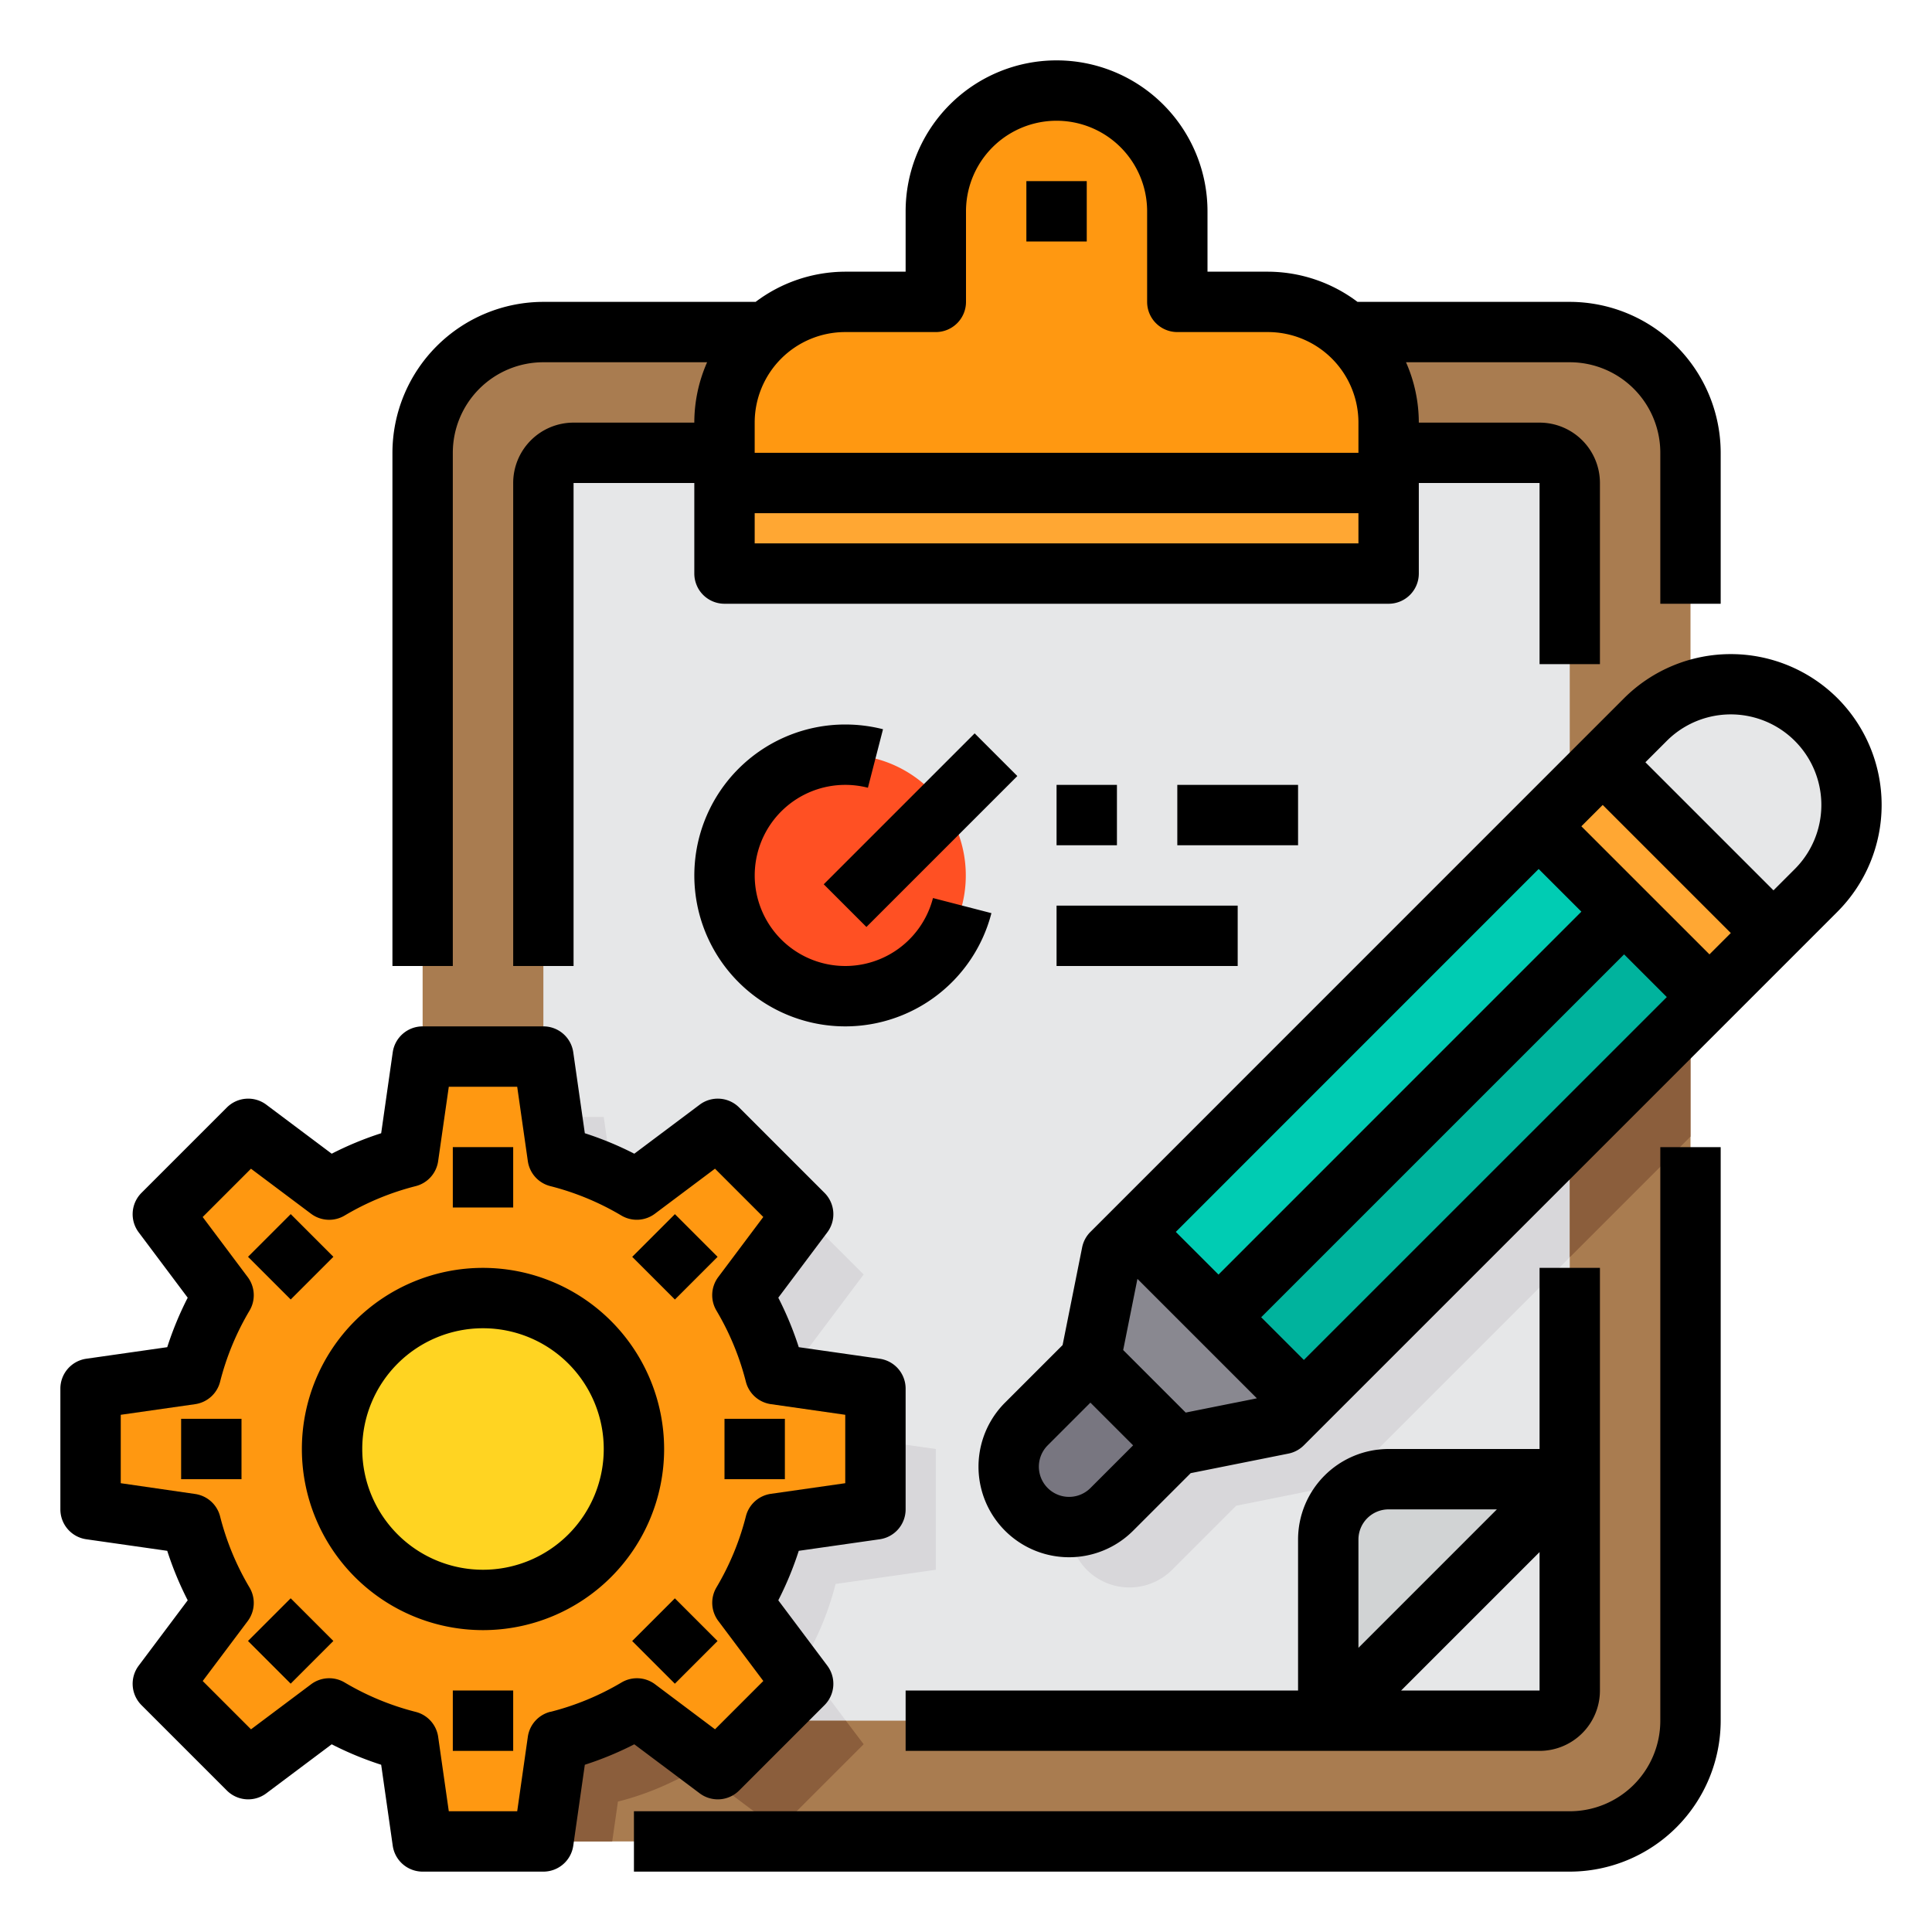 <svg height="512" viewBox="0 0 64 64" width="512" xmlns="http://www.w3.org/2000/svg"><g id="Clipboard-Management-Project-Setting-List"><path d="m56 15v42a4 4 0 0 1 -4 4h-34a4 4 0 0 1 -2.4-.8 3.774 3.774 0 0 1 -.73-.71 4.026 4.026 0 0 1 -.87-2.49v-42a4 4 0 0 1 4-4h34a4 4 0 0 1 4 4z" fill="#a97c50"/><path d="m52 16v33h-6a2.006 2.006 0 0 0 -2 2v6h-25a1 1 0 0 1 -1-1v-40a1 1 0 0 1 1-1h32a1 1 0 0 1 1 1z" fill="#e6e7e8"/><path d="m38.83 43.51-.71 3.54-2.12 2.12a2.016 2.016 0 0 0 0 2.83 2 2 0 0 0 2.83 0l2.12-2.12 3.54-.71.7-.71 6.81-6.81v-11.3z" fill="#d8d7da"/><path d="m56 26.35-4 3.998v11.302l4-4z" fill="#8b5e3c"/><path d="m27.68 52.47a9.8 9.8 0 0 1 -1.09 2.62l1.43 1.91h-9.02a1 1 0 0 1 -1-1v-19h2l.47 3.32a9.8 9.8 0 0 1 2.62 1.09l2.69-2.02 2.83 2.83-2.02 2.69a9.8 9.8 0 0 1 1.09 2.62l3.32.47v4z" fill="#d8d7da"/><path d="m60.16 23.84a3.986 3.986 0 0 0 -2.82-1.18 3.825 3.825 0 0 0 -1.34.24 3.924 3.924 0 0 0 -1.49.94l-1.42 1.41 2.91 2.91 2.75 2.75 1.41-1.42a3.978 3.978 0 0 0 0-5.65z" fill="#e6e7e8"/><path d="m56 28.16-2.91-2.91-1.09 1.09v.01l-1.03 1.02 1.03 1.03 1.8 1.8 2.2 2.2.63.63 2.12-2.12z" fill="#ffa733"/><path d="m52 49-8 8v-6a2.006 2.006 0 0 1 2-2z" fill="#d1d3d4"/><path d="m52 49v7a1 1 0 0 1 -1 1h-7z" fill="#e6e7e8"/><path d="m38.95 47.88-2.12 2.12a2 2 0 0 1 -3.41-1.42 1.983 1.983 0 0 1 .58-1.41l2.12-2.12z" fill="#787680"/><path d="m43.19 46.46-.7.71-3.54.71-2.83-2.83.71-3.54.71-.7 2.82 2.83h.01z" fill="#898890"/><path d="m52 28.4-1.03-1.03-13.43 13.44 2.82 2.83h.01l11.63-11.64 1.8-1.8z" fill="#00ccb3"/><path d="m56 32.4-2.2-2.2-1.8 1.8-11.63 11.64 2.82 2.82 8.81-8.81 4-4 .63-.62z" fill="#00b39d"/><path d="m31.28 26.72a4 4 0 1 1 -3.28-1.72 4.009 4.009 0 0 1 3.28 1.72z" fill="#ff5023"/><path d="m24 16h22v3h-22z" fill="#ffa733"/><path d="m44.64 11a4 4 0 0 0 -2.64-1h-3v-3a4 4 0 1 0 -8 0v3h-3a4.009 4.009 0 0 0 -4 4v2h22v-2a3.984 3.984 0 0 0 -1.36-3z" fill="#ff9811"/><path d="m28.61 57.78-1.22 1.22-1.61 1.61-2.14-1.61-.55-.41a8.141 8.141 0 0 1 -.77.41 9.492 9.492 0 0 1 -1.85.68l-.19 1.32h-2.28a4 4 0 0 1 -2.4-.8l-.07-.52c-.22-.06-.45-.12-.66-.19a4.026 4.026 0 0 1 -.87-2.49v-16.14a8.956 8.956 0 0 1 1.53-.54l.47-3.32h2v19a1 1 0 0 0 1 1h9.02z" fill="#8b5e3c"/><path d="m25.68 50.47a9.8 9.8 0 0 1 -1.09 2.62l2.02 2.69-1.22 1.22-1.61 1.61-2.14-1.61-.55-.41a8.141 8.141 0 0 1 -.77.41 9.492 9.492 0 0 1 -1.85.68l-.47 3.32h-4l-.47-3.32a9.8 9.8 0 0 1 -2.62-1.09l-2.69 2.02-2.83-2.83 2.02-2.69a9.8 9.8 0 0 1 -1.09-2.62l-3.32-.47v-4l3.32-.47a9.8 9.8 0 0 1 1.09-2.62l-2.02-2.69 2.83-2.83 2.69 2.02a9.8 9.8 0 0 1 2.62-1.09l.47-3.32h4l.47 3.32a9.8 9.8 0 0 1 2.62 1.09l2.69-2.02 2.83 2.83-2.02 2.69a9.8 9.8 0 0 1 1.09 2.62l3.32.47v4z" fill="#ff9811"/><path d="m18 43.41a5.083 5.083 0 0 0 -4 0 5.011 5.011 0 0 0 0 9.18 5.083 5.083 0 0 0 4 0 5.011 5.011 0 0 0 0-9.18z" fill="#ffd422"/><path d="m55 57a3 3 0 0 1 -3 3h-31v2h31a5.006 5.006 0 0 0 5-5v-19h-2z"/><path d="m15 15a3 3 0 0 1 3-3h5.424a4.95 4.95 0 0 0 -.424 2h-4a2 2 0 0 0 -2 2v16h2v-16h4v3a1 1 0 0 0 1 1h22a1 1 0 0 0 1-1v-3h4v6h2v-6a2 2 0 0 0 -2-2h-4a4.95 4.95 0 0 0 -.424-2h5.424a3 3 0 0 1 3 3v5h2v-5a5.006 5.006 0 0 0 -5-5h-7.031a4.952 4.952 0 0 0 -2.969-1h-2v-2a5 5 0 0 0 -10 0v2h-2a4.952 4.952 0 0 0 -2.969 1h-7.031a5.006 5.006 0 0 0 -5 5v17h2zm10-1a3 3 0 0 1 3-3h3a1 1 0 0 0 1-1v-3a3 3 0 0 1 6 0v3a1 1 0 0 0 1 1h3a3 3 0 0 1 3 3v1h-20zm0 3h20v1h-20z"/><path d="m30 58h21a2 2 0 0 0 2-2v-14h-2v6h-5a3 3 0 0 0 -3 3v5h-13zm21-2h-4.586l4.586-4.586zm-6-5a1 1 0 0 1 1-1h3.586l-4.586 4.586z"/><path d="m34 6h2v2h-2z"/><path d="m60.87 23.13a5.006 5.006 0 0 0 -7.071 0l-17.677 17.678a1 1 0 0 0 -.274.51l-.648 3.239-1.907 1.907a3 3 0 0 0 4.243 4.243l1.907-1.907 3.239-.648a1 1 0 0 0 .51-.274l17.678-17.678a5.006 5.006 0 0 0 0-7.07zm-9.9 5.656 1.415 1.414-12.021 12.022-1.414-1.414zm-14.848 20.507a1 1 0 0 1 -1.415-1.415l1.414-1.414 1.415 1.415zm3.156-2.5-2.071-2.071.472-2.357 3.956 3.956zm3.914-1.743-1.414-1.414 12.022-12.021 1.415 1.414zm13.436-13.435-4.243-4.243.707-.707 4.243 4.243zm2.828-2.828-.707.707-4.243-4.243.707-.707a3 3 0 1 1 4.243 4.243z"/><path d="m23.178 59.406a1 1 0 0 0 1.307-.093l2.828-2.828a1 1 0 0 0 .093-1.307l-1.624-2.166a10.96 10.96 0 0 0 .678-1.639l2.682-.383a1 1 0 0 0 .858-.99v-4a1 1 0 0 0 -.858-.99l-2.682-.383a10.96 10.96 0 0 0 -.678-1.639l1.624-2.166a1 1 0 0 0 -.093-1.307l-2.828-2.828a1 1 0 0 0 -1.307-.093l-2.166 1.624a10.96 10.96 0 0 0 -1.639-.678l-.383-2.682a1 1 0 0 0 -.99-.858h-4a1 1 0 0 0 -.99.858l-.383 2.682a10.96 10.96 0 0 0 -1.639.678l-2.166-1.624a1 1 0 0 0 -1.307.093l-2.828 2.828a1 1 0 0 0 -.093 1.307l1.624 2.166a10.96 10.96 0 0 0 -.678 1.639l-2.682.383a1 1 0 0 0 -.858.99v4a1 1 0 0 0 .858.99l2.682.383a10.96 10.96 0 0 0 .678 1.639l-1.624 2.166a1 1 0 0 0 .093 1.307l2.828 2.828a1 1 0 0 0 1.307.093l2.166-1.624a10.96 10.96 0 0 0 1.639.678l.383 2.682a1 1 0 0 0 .99.858h4a1 1 0 0 0 .99-.858l.383-2.682a10.96 10.96 0 0 0 1.639-.678zm-4.95-2.7a1 1 0 0 0 -.743.828l-.352 2.466h-2.266l-.352-2.463a1 1 0 0 0 -.743-.828 8.892 8.892 0 0 1 -2.356-.975 1 1 0 0 0 -1.111.06l-1.99 1.492-1.6-1.6 1.491-1.986a1 1 0 0 0 .06-1.111 8.892 8.892 0 0 1 -.975-2.356 1 1 0 0 0 -.828-.743l-2.463-.357v-2.266l2.463-.352a1 1 0 0 0 .828-.743 8.892 8.892 0 0 1 .975-2.356 1 1 0 0 0 -.06-1.111l-1.492-1.99 1.6-1.6 1.99 1.492a1 1 0 0 0 1.111.06 8.892 8.892 0 0 1 2.356-.975 1 1 0 0 0 .743-.828l.353-2.464h2.266l.352 2.463a1 1 0 0 0 .743.828 8.892 8.892 0 0 1 2.356.975 1 1 0 0 0 1.111-.06l1.99-1.492 1.6 1.6-1.492 1.99a1 1 0 0 0 -.06 1.111 8.892 8.892 0 0 1 .975 2.356 1 1 0 0 0 .828.743l2.464.353v2.266l-2.463.352a1 1 0 0 0 -.828.743 8.892 8.892 0 0 1 -.975 2.356 1 1 0 0 0 .06 1.111l1.492 1.99-1.6 1.6-1.986-1.491a1 1 0 0 0 -1.111-.06 8.892 8.892 0 0 1 -2.361.975z"/><path d="m16 42a6 6 0 1 0 6 6 6.006 6.006 0 0 0 -6-6zm0 10a4 4 0 1 1 4-4 4 4 0 0 1 -4 4z"/><path d="m15 38h2v2h-2z"/><path d="m8.636 40.636h2v2h-2z" transform="matrix(.707 -.707 .707 .707 -26.619 19.009)"/><path d="m6 47h2v2h-2z"/><path d="m8.636 53.364h2v2h-2z" transform="matrix(.707 -.707 .707 .707 -35.619 22.737)"/><path d="m15 56h2v2h-2z"/><path d="m21.364 53.364h2v2h-2z" transform="matrix(.707 -.707 .707 .707 -31.891 31.737)"/><path d="m24 47h2v2h-2z"/><path d="m21.364 40.636h2v2h-2z" transform="matrix(.707 -.707 .707 .707 -22.891 28.009)"/><path d="m28 26a3.008 3.008 0 0 1 .751.095l.5-1.938a5.059 5.059 0 0 0 -1.251-.157 5 5 0 1 0 4.842 6.249l-1.936-.5a3 3 0 1 1 -2.906-3.749z"/><path d="m26.964 26.5h7.071v2h-7.071z" transform="matrix(.707 -.707 .707 .707 -10.512 29.621)"/><path d="m35 26h2v2h-2z"/><path d="m39 26h4v2h-4z"/><path d="m35 30h6v2h-6z"/></g></svg>